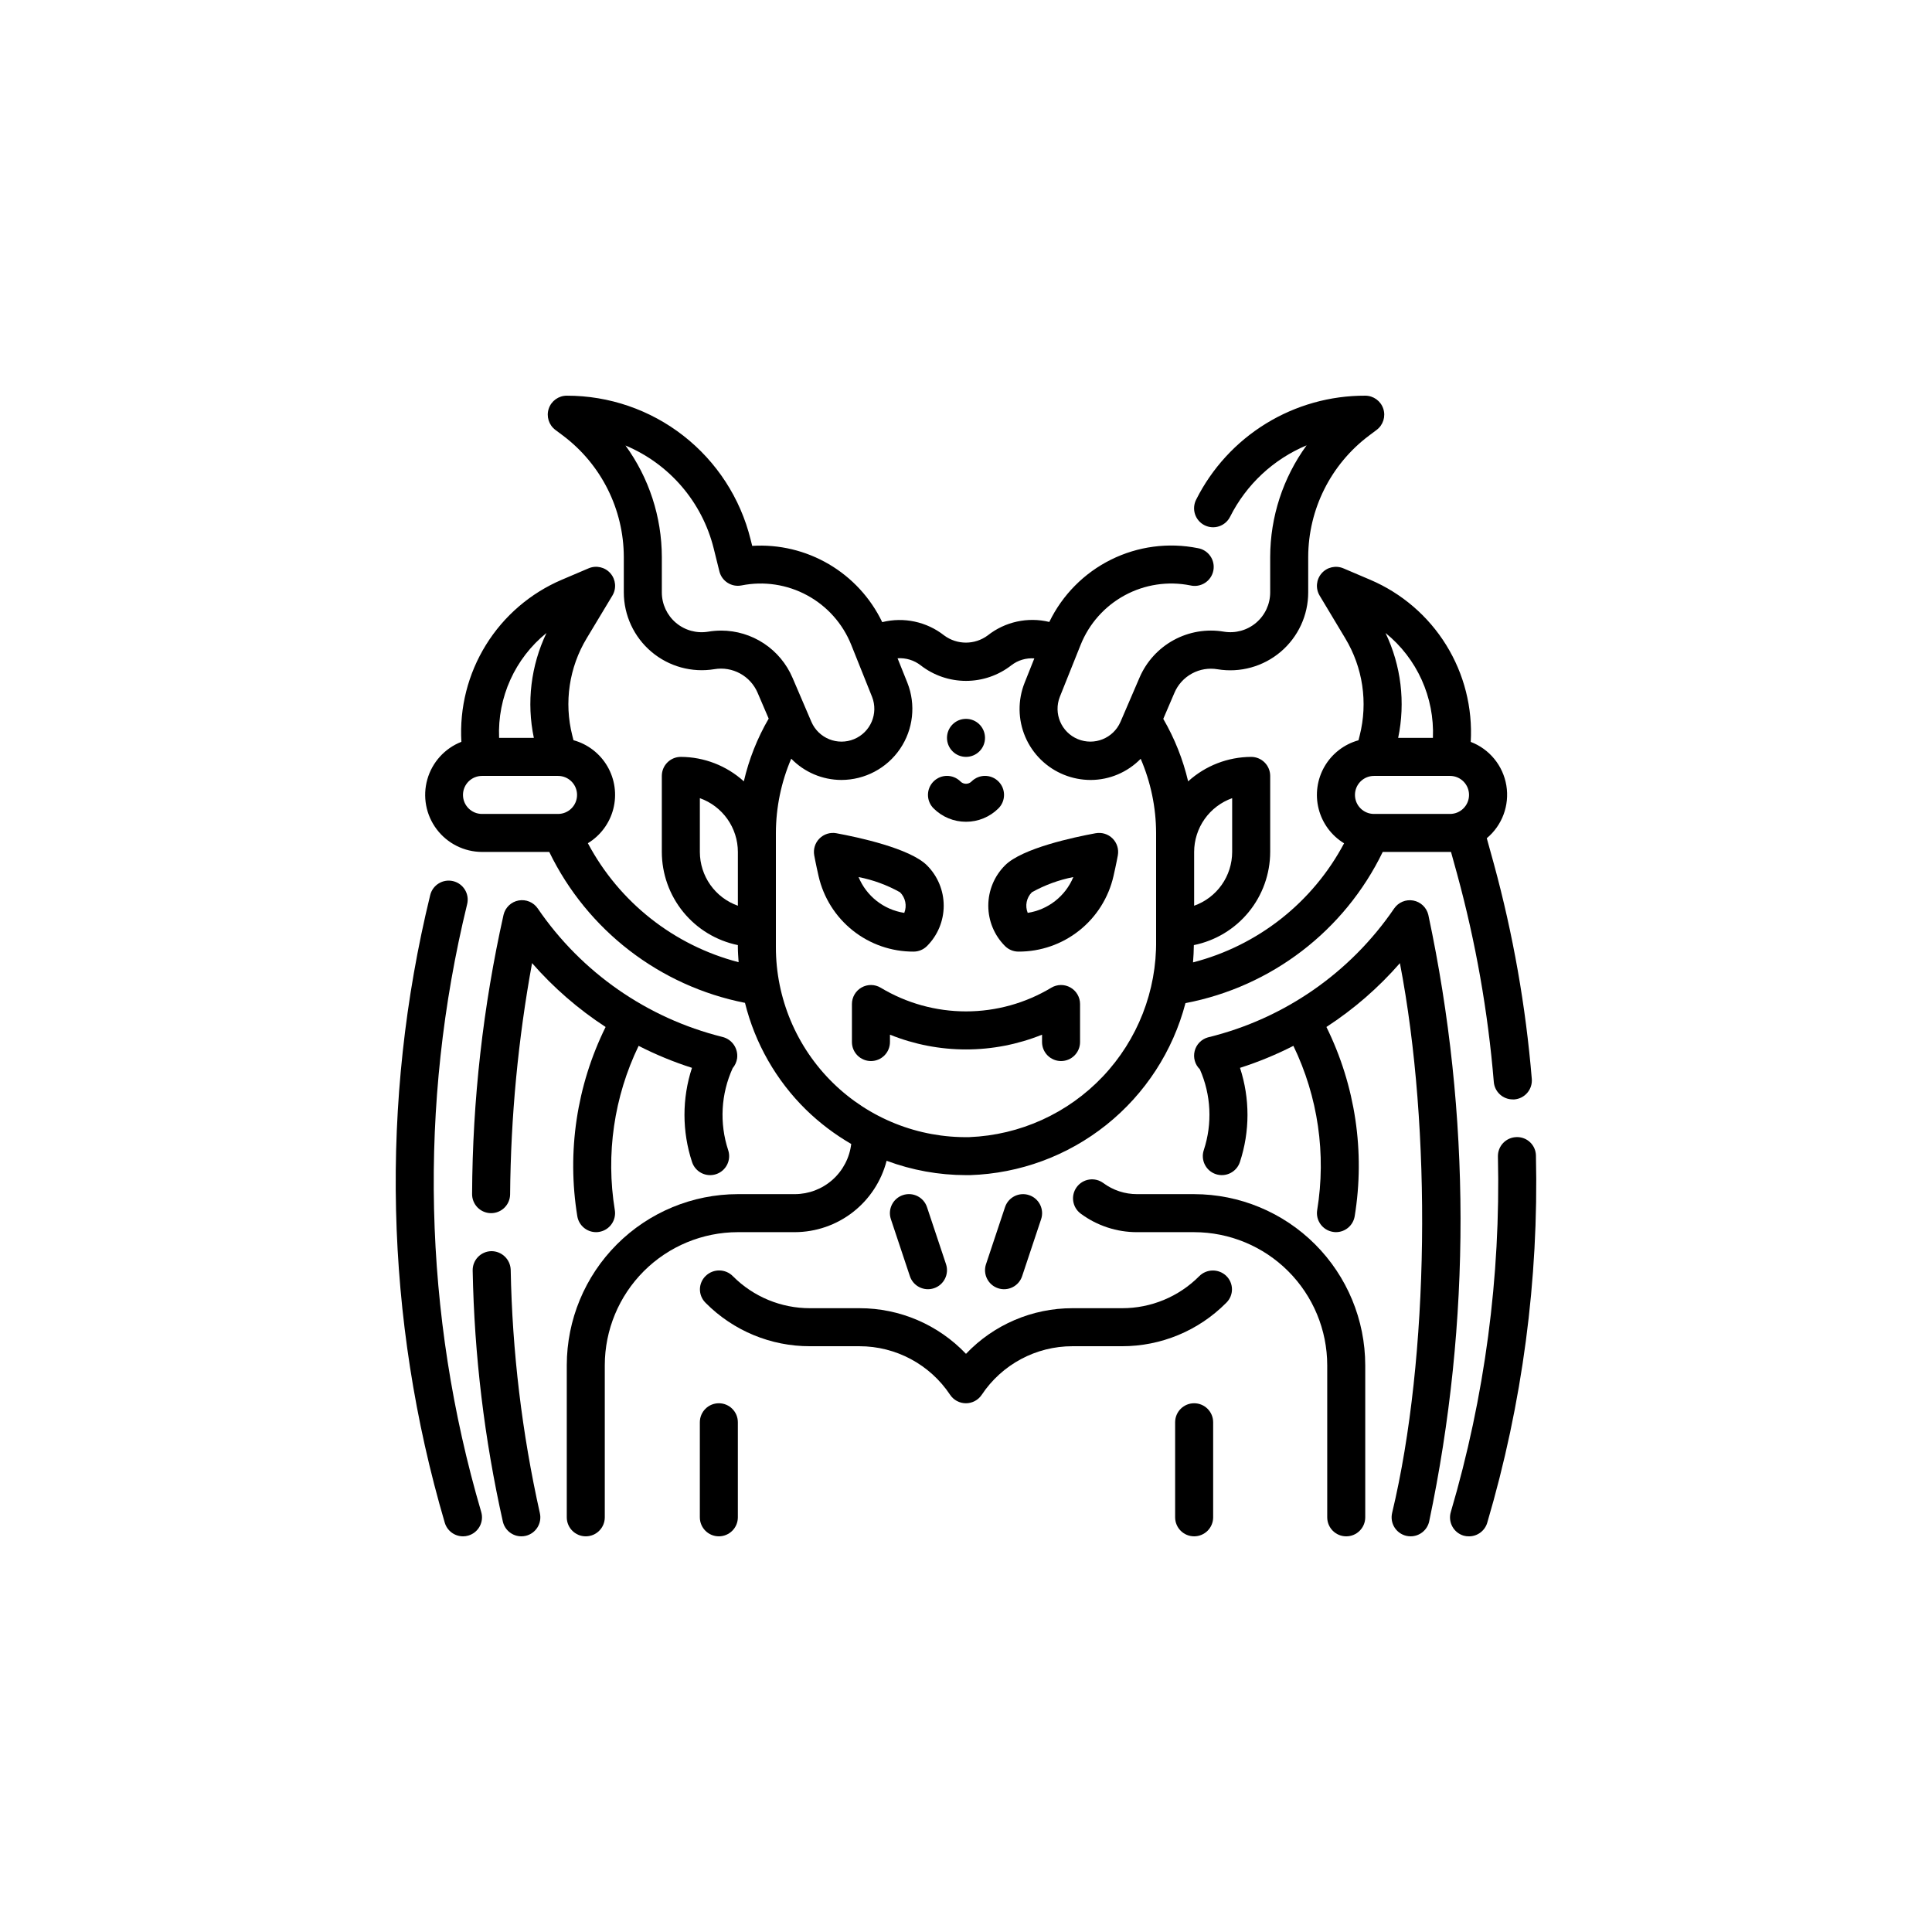 <?xml version="1.0" encoding="UTF-8"?>
<svg width="752pt" height="752pt" version="1.1" viewBox="0 0 752 752" xmlns="http://www.w3.org/2000/svg">
 <g>
  <path d="m180.21 597.99c-3.281 0-6.168-2.164-7.094-5.312-23.363-79.504-25.316-163.77-5.668-244.27 0.969-3.969 4.977-6.402 8.949-5.434 3.973 0.973 6.406 4.977 5.434 8.949-19.035 77.969-17.148 159.58 5.477 236.59 1.152 3.918-1.09 8.027-5.008 9.18-0.68 0.203-1.383 0.305-2.09 0.305z"/>
  <path d="m597.84 449.83c-0.02-1.969-0.836-3.848-2.262-5.211-1.422-1.359-3.34-2.09-5.309-2.019-1.961 0.047-3.824 0.867-5.184 2.289-1.355 1.418-2.09 3.32-2.043 5.281 1.082 46.797-5.106 93.477-18.344 138.38-1.152 3.918 1.09 8.031 5.008 9.184 0.68 0.188 1.383 0.277 2.086 0.266 3.281 0 6.172-2.164 7.098-5.312 13.672-46.352 20.062-94.539 18.949-142.85z"/>
  <path d="m224.71 473.41c0.594 3.566 3.676 6.184 7.289 6.188 0.406 0 0.812-0.031 1.211-0.105 4.035-0.668 6.762-4.477 6.094-8.508-3.555-21.75-0.316-44.062 9.27-63.902 6.676 3.41 13.621 6.273 20.766 8.559-3.902 11.918-3.891 24.773 0.035 36.68 1.285 3.883 5.473 5.992 9.352 4.707 3.883-1.281 5.992-5.469 4.707-9.352-3.457-10.484-2.828-21.883 1.754-31.922 0.898-1.066 1.492-2.359 1.711-3.738 0.539-3.887-1.977-7.547-5.801-8.43-29.242-7.297-54.785-25.078-71.777-49.969-1.648-2.426-4.574-3.648-7.457-3.121-2.883 0.527-5.184 2.711-5.863 5.562-7.973 35.668-12.078 72.09-12.246 108.64-0.027 1.961 0.727 3.856 2.094 5.262 1.367 1.406 3.238 2.215 5.203 2.242h0.102c4.047 0 7.344-3.25 7.398-7.297 0.254-30.203 3.113-60.324 8.543-90.031 8.352 9.562 17.988 17.93 28.629 24.859-11.266 22.812-15.117 48.574-11.012 73.68z"/>
  <path d="m198.78 494.19c-0.168-4.066-3.539-7.254-7.606-7.195-1.965 0.055-3.824 0.887-5.172 2.312-1.352 1.43-2.078 3.332-2.019 5.297 0.621 32.871 4.559 65.594 11.75 97.676 0.781 3.336 3.754 5.703 7.184 5.711 0.582 0 1.164-0.066 1.734-0.199 3.953-0.953 6.398-4.918 5.473-8.879-6.953-31.113-10.75-62.848-11.344-94.723z"/>
  <path d="m555.95 356.07c-0.688-2.852-2.988-5.027-5.871-5.555-2.883-0.523-5.805 0.703-7.449 3.129-17.066 25.012-42.77 42.844-72.176 50.066l-0.312 0.082v-0.004c-2.535 0.727-4.496 2.75-5.137 5.309-0.645 2.562 0.121 5.269 2.016 7.109 4.391 9.938 4.934 21.148 1.531 31.465-1.285 3.883 0.824 8.07 4.703 9.352 3.883 1.285 8.07-0.824 9.355-4.707 3.926-11.906 3.941-24.754 0.043-36.672 7.148-2.285 14.098-5.152 20.781-8.566 9.582 19.84 12.816 42.148 9.262 63.895-0.668 4.031 2.059 7.84 6.09 8.508 0.402 0.074 0.809 0.113 1.215 0.113 3.613-0.004 6.695-2.621 7.289-6.188 4.102-25.102 0.254-50.859-11.004-73.672 10.637-6.918 20.266-15.277 28.605-24.84 12.469 64.652 11.477 153.47-3.027 213.97h0.004c-0.461 1.91-0.141 3.922 0.883 5.598 1.027 1.672 2.676 2.871 4.586 3.328 0.57 0.133 1.152 0.199 1.738 0.199 3.418-0.004 6.387-2.352 7.184-5.676 16.414-77.902 16.309-158.38-0.309-236.24z"/>
  <path d="m464.8 464.8h-22.199c-4.731 0.016-9.344-1.496-13.148-4.312-1.578-1.168-3.555-1.656-5.496-1.363-1.941 0.289-3.688 1.34-4.852 2.922-2.43 3.285-1.73 7.918 1.559 10.348 6.348 4.699 14.039 7.227 21.938 7.207h22.199c13.734 0.016 26.898 5.477 36.609 15.188 9.711 9.711 15.176 22.879 15.191 36.609v59.199c0 4.086 3.312 7.398 7.398 7.398 4.086 0 7.398-3.312 7.398-7.398v-59.199c-0.02-17.656-7.043-34.582-19.527-47.07-12.484-12.484-29.414-19.508-47.07-19.527z"/>
  <path d="m461.43 390.45c33.453-6.379 61.922-28.195 76.773-58.844h26.188 0.391l2.391 8.648v0.004c7.223 26.469 12 53.543 14.266 80.887 0.32 3.844 3.543 6.797 7.402 6.785h0.613c1.957-0.16 3.769-1.094 5.039-2.59 1.27-1.496 1.895-3.438 1.73-5.394-2.344-28.277-7.281-56.281-14.746-83.652l-2.773-10.027c6.004-5.008 8.902-12.824 7.617-20.539-1.285-7.711-6.559-14.164-13.863-16.957 0.77-13.262-2.57-26.438-9.566-37.727-6.996-11.293-17.309-20.148-29.527-25.363l-10.426-4.441v0.004c-2.949-1.281-6.387-0.516-8.508 1.898-2.121 2.414-2.441 5.922-0.793 8.68l9.977 16.629h-0.004c6.852 11.344 8.879 24.957 5.633 37.805l-0.473 1.887c-5.562 1.535-10.305 5.191-13.203 10.18-2.898 4.988-3.727 10.914-2.309 16.508 1.418 5.594 4.973 10.41 9.902 13.414-12.219 23.023-33.559 39.844-58.801 46.352 0.199-2.219 0.281-4.441 0.324-6.727h0.004c8.371-1.695 15.902-6.227 21.316-12.836 5.414-6.606 8.379-14.883 8.395-23.426v-29.598c0-1.961-0.781-3.844-2.168-5.231-1.391-1.391-3.269-2.168-5.234-2.168-9.074 0.031-17.816 3.422-24.535 9.523-2.012-8.543-5.273-16.738-9.68-24.324l4.336-10.121c1.355-3.199 3.754-5.848 6.801-7.512 3.051-1.668 6.57-2.258 9.996-1.672 8.789 1.449 17.773-1.035 24.566-6.797s10.715-14.219 10.715-23.129v-13.793c0.047-18.543 8.77-35.992 23.578-47.156l3.062-2.297c2.547-1.91 3.586-5.238 2.578-8.258-1.008-3.023-3.832-5.059-7.019-5.059-13.645-0.043-27.031 3.719-38.656 10.863s-21.023 17.387-27.148 29.582c-0.898 1.754-1.062 3.797-0.453 5.672 0.613 1.871 1.945 3.426 3.707 4.312 1.762 0.887 3.805 1.035 5.672 0.41 1.871-0.621 3.414-1.969 4.289-3.734 6.289-12.516 16.848-22.371 29.77-27.777-9.188 12.625-14.148 27.828-14.176 43.441v13.793c0 4.559-2.004 8.883-5.481 11.828-3.477 2.945-8.074 4.211-12.57 3.461-6.691-1.129-13.57 0.031-19.527 3.285-5.953 3.258-10.641 8.422-13.305 14.668l-7.398 17.184v-0.004c-2.781 6.379-10.16 9.359-16.594 6.695-6.43-2.66-9.547-9.98-7.004-16.461l8.102-20.238c3.297-8.234 9.371-15.059 17.168-19.281 7.801-4.227 16.832-5.59 25.527-3.852 1.953 0.461 4.012 0.109 5.699-0.977 1.688-1.082 2.863-2.805 3.258-4.773 0.395-1.969-0.027-4.012-1.172-5.66-1.141-1.652-2.902-2.769-4.883-3.094-11.453-2.289-23.344-0.711-33.805 4.488-10.457 5.199-18.895 13.727-23.988 24.238-8.379-2.031-17.227-0.094-23.988 5.254-5.027 3.723-11.902 3.723-16.93 0-6.809-5.359-15.711-7.273-24.117-5.18-4.523-9.422-11.758-17.277-20.773-22.566-9.016-5.289-19.402-7.769-29.832-7.121l-0.645-2.559v-0.004c-3.957-15.973-13.156-30.156-26.121-40.289-12.969-10.133-28.957-15.625-45.41-15.605-3.188 0-6.016 2.035-7.023 5.059-1.004 3.019 0.035 6.348 2.582 8.258l3.062 2.293v0.004c14.805 11.164 23.531 28.613 23.578 47.156v13.793c0.012 8.902 3.934 17.352 10.727 23.105 6.793 5.754 15.77 8.234 24.555 6.781 3.422-0.574 6.941 0.016 9.988 1.684 3.047 1.664 5.445 4.309 6.809 7.5l4.312 10.055v0.004c-4.426 7.609-7.688 15.84-9.672 24.418-6.719-6.09-15.453-9.48-24.52-9.516-4.09 0-7.402 3.312-7.402 7.398v29.598c0.012 8.527 2.961 16.789 8.352 23.395 5.394 6.606 12.898 11.148 21.246 12.867v0.738c0 1.996 0.164 3.973 0.289 5.918-25.18-6.535-46.465-23.34-58.672-46.312 4.934-3 8.492-7.812 9.914-13.406 1.422-5.598 0.594-11.523-2.309-16.516-2.898-4.988-7.641-8.645-13.207-10.176l-0.473-1.879v-0.004c-3.246-12.848-1.219-26.465 5.633-37.812l9.988-16.598c1.652-2.75 1.34-6.254-0.77-8.672s-5.539-3.199-8.488-1.938l-10.426 4.441c-12.219 5.211-22.531 14.066-29.527 25.359-6.996 11.293-10.336 24.469-9.566 37.73-6.461 2.531-11.367 7.941-13.258 14.621-1.887 6.68-0.547 13.859 3.633 19.402 4.176 5.547 10.707 8.816 17.648 8.84h26.18c14.77 30.449 42.977 52.199 76.18 58.742 3.922 15.801 12.152 30.203 23.773 41.605 5.289 5.152 11.195 9.625 17.582 13.32-0.641 5.371-3.223 10.32-7.262 13.918-4.039 3.598-9.254 5.594-14.664 5.609h-22.199c-17.656 0.02-34.582 7.043-47.066 19.527-12.488 12.488-19.508 29.414-19.527 47.07v59.199c0 4.086 3.312 7.398 7.398 7.398 4.086 0 7.398-3.312 7.398-7.398v-59.199c0.016-13.73 5.481-26.898 15.188-36.609 9.711-9.711 22.879-15.172 36.609-15.188h22.199c8.188-0.031 16.133-2.773 22.59-7.801 6.461-5.031 11.07-12.059 13.109-19.984 9.883 3.684 20.348 5.578 30.898 5.586h1.602c19.32-0.637 37.922-7.496 53.027-19.562 15.105-12.062 25.91-28.688 30.801-47.391zm96.309-103.24h-13.527c2.883-13.781 1.156-28.133-4.922-40.836 12.27 9.922 19.113 25.07 18.449 40.836zm-22.938 14.801h29.598c4.086 0 7.398 3.312 7.398 7.398 0 4.09-3.312 7.402-7.398 7.402h-29.598c-4.09 0-7.402-3.312-7.402-7.402 0-4.086 3.312-7.398 7.402-7.398zm-322.09-55.637c-6.074 12.703-7.805 27.055-4.918 40.836h-13.527c-0.664-15.766 6.18-30.914 18.445-40.836zm-32.5 63.035c0-4.086 3.316-7.398 7.402-7.398h29.598c4.086 0 7.398 3.312 7.398 7.398 0 4.09-3.312 7.402-7.398 7.402h-29.598c-4.086 0-7.402-3.312-7.402-7.402zm299.39 1.266v20.934c-0.008 4.59-1.43 9.066-4.082 12.816-2.648 3.746-6.394 6.582-10.719 8.117v-20.934c0.008-4.59 1.434-9.062 4.082-12.812 2.648-3.746 6.394-6.582 10.719-8.121zm-198.91-65.227c-1.688 0-3.371 0.145-5.035 0.422-4.492 0.75-9.09-0.516-12.566-3.461-3.477-2.945-5.481-7.269-5.481-11.828v-13.793c-0.031-15.59-4.984-30.773-14.148-43.383 17.129 7.184 29.855 22.035 34.336 40.062l2.219 8.945c0.961 3.828 4.758 6.227 8.629 5.453 8.695-1.738 17.727-0.375 25.523 3.852 7.801 4.223 13.871 11.047 17.164 19.281l8.102 20.238h0.004c2.539 6.481-0.574 13.801-7.008 16.461-6.43 2.664-13.809-0.316-16.59-6.695l-7.363-17.184v0.004c-2.324-5.449-6.195-10.094-11.133-13.363-4.941-3.266-10.73-5.008-16.652-5.012zm-8.281 86.16v-20.934c4.324 1.539 8.07 4.375 10.719 8.121 2.648 3.75 4.074 8.223 4.078 12.812v20.934c-4.324-1.535-8.066-4.371-10.719-8.117-2.648-3.75-4.074-8.227-4.078-12.816zm104.91 111c-19.859 0.367-39.027-7.269-53.191-21.188-14.168-13.918-22.141-32.949-22.125-52.809v-44.398c0.027-9.941 2.059-19.773 5.973-28.91 5.117 5.277 12.148 8.262 19.496 8.281 9.156-0.004 17.719-4.539 22.867-12.109 5.148-7.574 6.215-17.203 2.848-25.719l-3.824-9.531c3.227-0.223 6.426 0.75 8.984 2.731 5.043 3.934 11.254 6.066 17.648 6.066 6.398 0 12.609-2.133 17.652-6.066 2.547-1.973 5.738-2.926 8.949-2.68l-3.781 9.48c-2.707 6.789-2.609 14.375 0.273 21.09 2.879 6.719 8.305 12.016 15.086 14.738 3.293 1.324 6.812 2.004 10.359 2.008 7.332-0.023 14.344-2.996 19.461-8.246 3.93 9.121 5.969 18.938 6.004 28.867v41.727c0.258 19.73-7.191 38.781-20.766 53.102s-32.199 22.773-51.914 23.566z"/>
  <path d="m426.47 324.32c-8.383 1.539-28.605 5.824-35.289 12.512v0.004c-4.164 4.16-6.504 9.809-6.504 15.699 0 5.887 2.34 11.535 6.504 15.695 1.387 1.391 3.269 2.168 5.231 2.168 8.59 0.035 16.938-2.856 23.664-8.203 6.727-5.344 11.43-12.824 13.336-21.203 1.066-4.648 1.688-8.051 1.688-8.051h-0.004c0.441-2.391-0.32-4.848-2.039-6.566-1.719-1.723-4.172-2.488-6.566-2.055zm-26.445 30.996-0.004 0.004c-1.121-2.754-0.484-5.91 1.613-8.016 5.035-2.812 10.48-4.812 16.141-5.918-3.074 7.43-9.805 12.711-17.754 13.934z"/>
  <path d="m360.82 368.23c4.164-4.16 6.504-9.809 6.504-15.695 0-5.891-2.34-11.539-6.504-15.699-6.66-6.66-26.906-10.973-35.289-12.512v-0.004c-2.391-0.434-4.848 0.332-6.566 2.055-1.719 1.719-2.481 4.176-2.039 6.566 0 0 0.621 3.402 1.688 8.059 1.906 8.379 6.609 15.855 13.336 21.199s15.07 8.238 23.66 8.199c1.957-0.004 3.828-0.785 5.211-2.168zm-8.879-12.914v0.004c-7.949-1.223-14.68-6.508-17.758-13.934 5.66 1.102 11.105 3.098 16.137 5.918 2.113 2.094 2.766 5.254 1.656 8.016z"/>
  <path d="m416.64 384.36c-2.32-1.312-5.168-1.277-7.453 0.098-10.02 6.027-21.492 9.211-33.188 9.211-11.691 0-23.164-3.184-33.188-9.211-2.285-1.375-5.133-1.414-7.453-0.098-2.32 1.312-3.754 3.769-3.758 6.438v14.801c0 4.086 3.316 7.398 7.402 7.398 4.086 0 7.398-3.312 7.398-7.398v-2.871c18.988 7.664 40.211 7.664 59.199 0v2.871c0 4.086 3.312 7.398 7.398 7.398s7.398-3.312 7.398-7.398v-14.801c0-2.668-1.438-5.125-3.758-6.438z"/>
  <path d="m376 319.86c4.738 0.008 9.281-1.867 12.633-5.215 2.894-2.891 2.898-7.578 0.008-10.473s-7.578-2.894-10.473-0.008c-0.57 0.582-1.352 0.906-2.168 0.906-0.812 0-1.594-0.324-2.168-0.906-2.891-2.887-7.578-2.887-10.469 0.008s-2.887 7.582 0.008 10.473c3.348 3.348 7.894 5.223 12.629 5.215z"/>
  <path d="m383.4 287.2c0 4.09-3.312 7.402-7.402 7.402-4.086 0-7.398-3.312-7.398-7.402 0-4.086 3.312-7.398 7.398-7.398 4.09 0 7.402 3.312 7.402 7.398"/>
  <path d="m360.82 469.86c-1.289-3.883-5.484-5.984-9.367-4.691-3.883 1.293-5.984 5.484-4.691 9.367l7.398 22.199c1.293 3.883 5.488 5.984 9.371 4.691 3.879-1.289 5.981-5.484 4.691-9.367z"/>
  <path d="m400.54 465.18c-3.875-1.289-8.062 0.809-9.352 4.684l-7.398 22.199h-0.004c-1.289 3.883 0.809 8.078 4.691 9.367 3.883 1.293 8.078-0.809 9.367-4.691l7.398-22.199h0.004c0.617-1.863 0.469-3.898-0.414-5.656-0.883-1.754-2.426-3.09-4.293-3.703z"/>
  <path d="m477.3 496.62c-2.957-2.84-7.644-2.781-10.531 0.125-7.945 7.992-18.758 12.477-30.027 12.453h-19.305c-15.664-0.012-30.648 6.41-41.441 17.762-10.793-11.352-25.773-17.773-41.438-17.762h-19.238c-11.266 0.031-22.078-4.445-30.027-12.43-2.891-2.957-7.625-3.023-10.598-0.148-1.41 1.344-2.223 3.195-2.258 5.141-0.031 1.949 0.719 3.828 2.082 5.219l0.191 0.199c10.727 10.797 25.324 16.852 40.543 16.82h19.238c14.199-0.016 27.457 7.082 35.32 18.906 1.371 2.059 3.68 3.293 6.156 3.293 2.473 0 4.785-1.234 6.156-3.293 7.859-11.82 21.117-18.922 35.312-18.906h19.238c15.215 0.031 29.809-6.019 40.535-16.812l0.199-0.199c1.375-1.383 2.137-3.258 2.117-5.207-0.023-1.949-0.824-3.809-2.227-5.16z"/>
  <path d="m464.8 597.99c-4.086 0-7.398-3.312-7.398-7.398v-37c0-4.086 3.312-7.398 7.398-7.398s7.402 3.312 7.402 7.398v37c0 1.961-0.781 3.844-2.168 5.231-1.391 1.387-3.269 2.168-5.234 2.168z"/>
  <path d="m279.8 597.99c-4.086 0-7.398-3.312-7.398-7.398v-37c0-4.086 3.312-7.398 7.398-7.398 4.086 0 7.398 3.312 7.398 7.398v37c0 1.961-0.777 3.844-2.164 5.231-1.391 1.387-3.269 2.168-5.234 2.168z"/>
 </g>
</svg>
